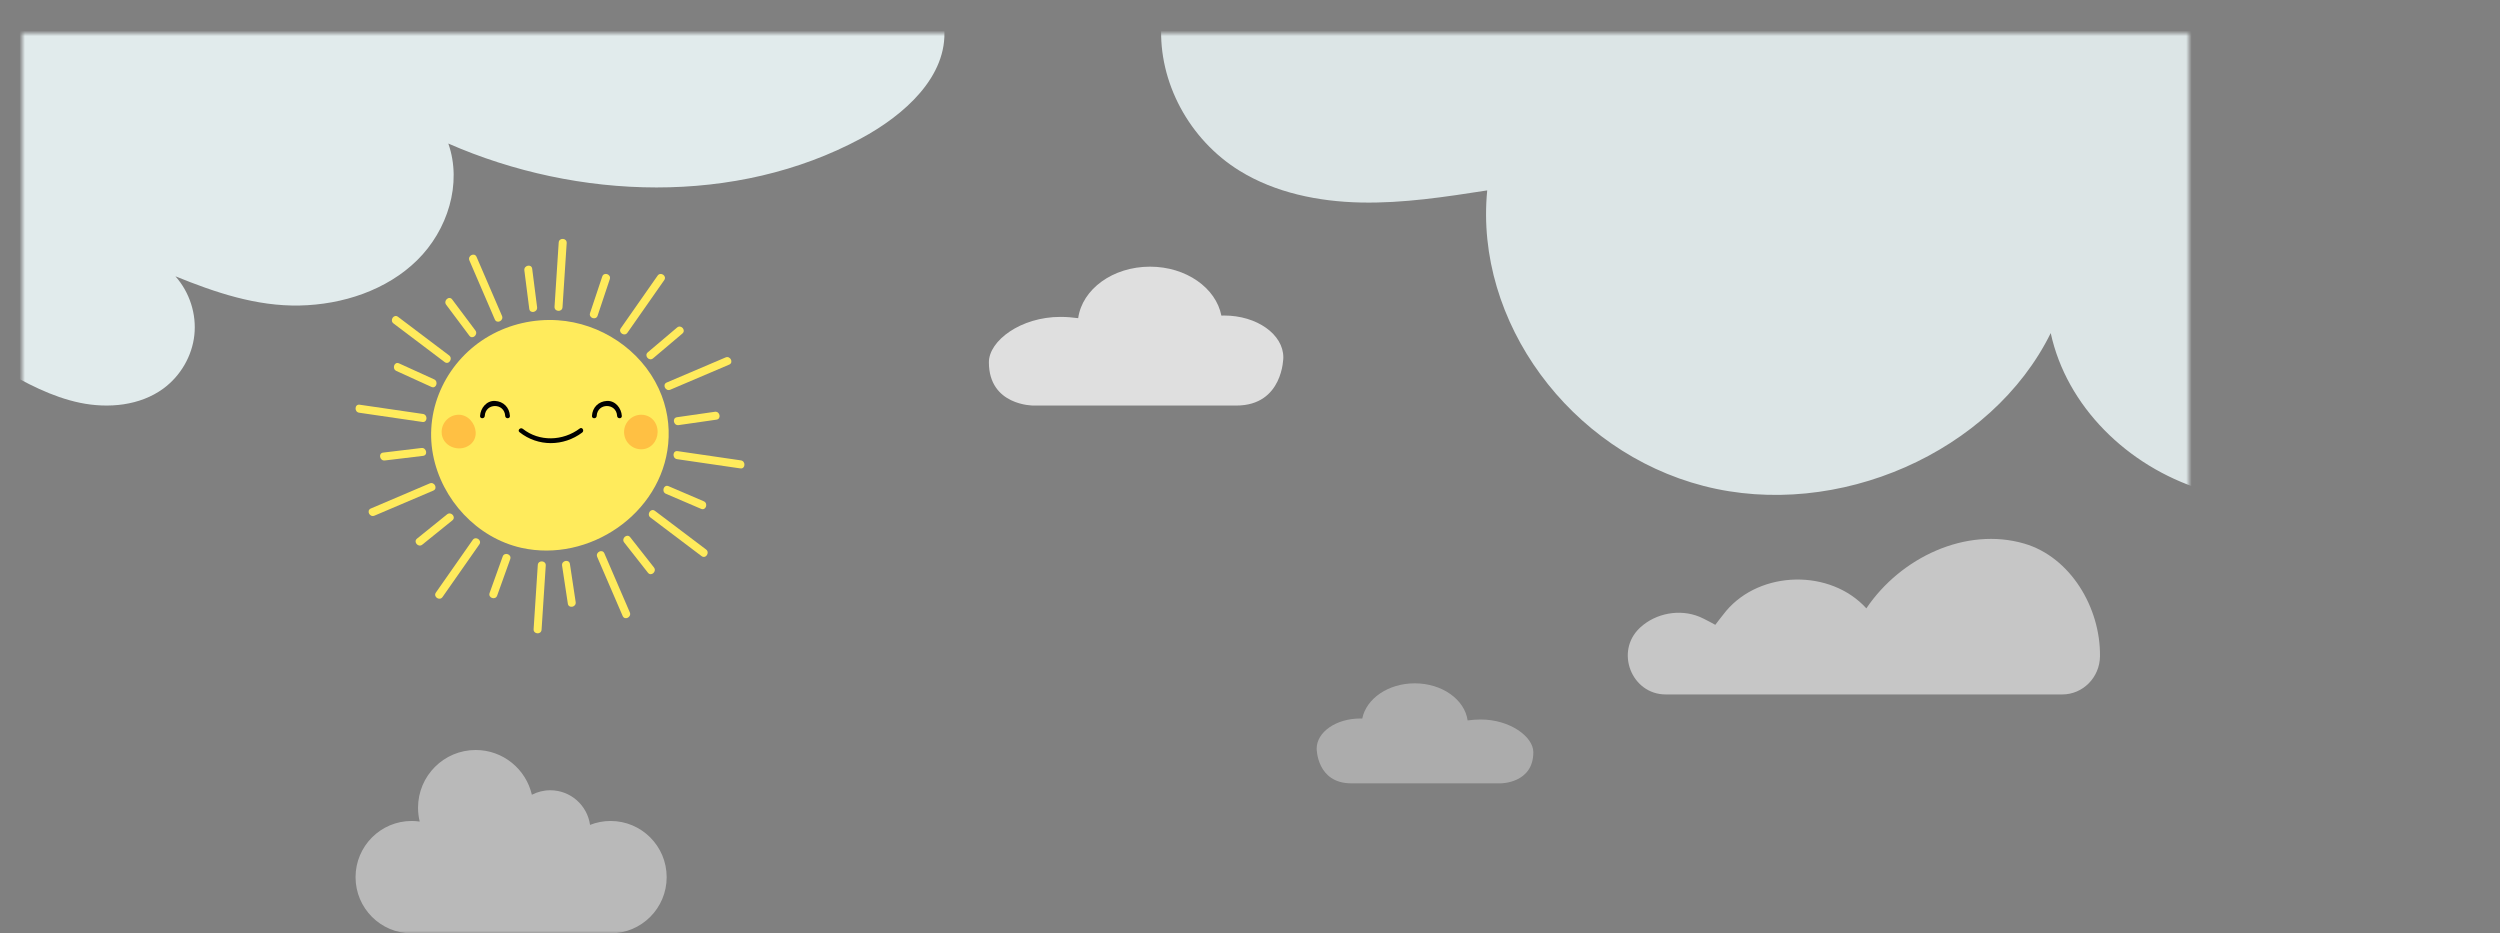 <svg width="450" height="168" viewBox="0 0 450 168" fill="none" xmlns="http://www.w3.org/2000/svg">
<rect x="0" y="0" width="450" height="168" fill="#808080" stroke="none"/>
<mask id="mask0_528_37734" style="mask-type:alpha" maskUnits="userSpaceOnUse" x="4" y="6" width="390" height="162">
<rect x="4" y="6" width="390" height="162" fill="#D9D9D9"/>
</mask>
<g mask="url(#mask0_528_37734)">
<path opacity="0.85" d="M0.147 66.353C4.641 68.954 9.31 71.448 14.417 72.506C19.525 73.563 25.195 73.017 29.382 69.956C32.494 67.683 34.575 64.101 34.984 60.315C35.393 56.528 34.127 52.597 31.573 49.731C38.749 52.652 46.158 55.155 53.926 54.993C61.694 54.831 69.608 52.23 75.095 46.832C80.582 41.434 83.225 33.046 80.697 25.836C104.031 36.069 132.532 36.986 154.949 24.936C162.751 20.744 170.626 13.769 169.961 5.061C113.576 3.799 58.015 1.266 1.631 0C2.488 21.747 -0.71 44.606 0.147 66.353Z" fill="#F2FEFF"/>
<path opacity="0.8" d="M209.037 4.491C208.487 14.77 214.061 25.149 223.14 30.75C229.546 34.7 237.311 36.289 244.944 36.452C252.577 36.615 260.166 35.441 267.699 34.273C265.39 57.877 282.589 81.26 306.652 87.471C330.715 93.687 358.556 81.424 369.13 59.955C371.989 73.123 382.876 83.866 396.296 88.111C409.716 92.356 425.408 89.304 436 80.388C430.488 55.371 427.691 28.973 428.161 3.423C355.403 -2.348 281.901 -0.018 209.037 4.491Z" fill="#F2FEFF"/>
<path opacity="0.75" d="M190.856 57.042C191.968 57.042 193.048 57.129 194.074 57.272C194.79 52.055 200.304 48 207.004 48C213.506 48 218.872 51.825 219.848 56.812C220.009 56.806 220.169 56.794 220.336 56.794C226.227 56.794 231 60.17 231 64.331C231 64.331 231 73 222.534 73C214.692 73 185.997 73 185.997 73C185.997 73 178 73.037 178 65.214C177.994 61.327 183.755 57.042 190.856 57.042Z" fill="white"/>
<path opacity="0.35" d="M266.54 129.51C265.722 129.51 264.927 129.573 264.172 129.676C263.645 125.919 259.588 123 254.657 123C249.873 123 245.924 125.754 245.206 129.345C245.088 129.34 244.97 129.331 244.847 129.331C240.512 129.331 237 131.763 237 134.758C237 134.758 237 141 243.23 141C249 141 270.116 141 270.116 141C270.116 141 276 141.027 276 135.394C276 132.596 271.765 129.51 266.54 129.51Z" fill="white"/>
<path opacity="0.55" d="M299.829 125H371.204C374.925 125 377.951 121.942 377.998 118.138C378.109 109.358 372.657 100.276 364.389 97.853C353.9 94.779 342.127 100.325 335.943 109.503C329.48 102.393 316.902 102.63 310.697 109.976C310.118 110.663 308.755 112.469 308.755 112.469C308.755 112.469 306.787 111.378 305.892 111.013C302.361 109.567 298.056 110.352 295.235 112.952C295.209 112.979 295.177 113.006 295.151 113.033C290.651 117.289 293.693 125 299.829 125Z" fill="white"/>
<path opacity="0.45" d="M74.101 147.776C74.594 147.776 75.076 147.811 75.549 147.882C75.353 147.086 75.247 146.25 75.247 145.394C75.247 139.653 79.893 135 85.625 135C90.552 135 94.675 138.445 95.736 143.057C96.731 142.544 97.852 142.247 99.049 142.247C102.704 142.247 105.716 144.961 106.209 148.481C107.355 148.028 108.602 147.776 109.904 147.776C115.48 147.776 120 152.303 120 157.888C120 163.473 115.48 168 109.904 168C104.328 168 79.672 168 74.096 168C68.52 168 64 163.473 64 157.888C64.005 152.303 68.525 147.776 74.101 147.776Z" fill="white"/>
</g>
<g clip-path="url(#clip0_528_37734)">
<path d="M100.566 43.654C100.314 47.505 100.067 51.357 99.815 55.208C99.756 56.139 101.189 56.235 101.253 55.3C101.505 51.449 101.753 47.597 102.004 43.746C102.064 42.816 100.63 42.724 100.566 43.654Z" fill="#FFEB5C"/>
<path d="M96.802 101.7C96.55 105.551 96.302 109.402 96.05 113.254C95.991 114.184 97.424 114.281 97.484 113.346C97.736 109.494 97.983 105.643 98.235 101.792C98.299 100.866 96.861 100.769 96.802 101.7Z" fill="#FFEB5C"/>
<path d="M108.403 49.776C107.674 51.969 106.942 54.157 106.209 56.35C105.916 57.235 107.276 57.709 107.569 56.825C108.297 54.632 109.03 52.444 109.763 50.251C110.061 49.367 108.7 48.892 108.403 49.776Z" fill="#FFEB5C"/>
<path d="M90.481 100.175C89.698 102.363 88.91 104.551 88.127 106.739C87.811 107.619 89.171 108.089 89.487 107.214C90.271 105.026 91.058 102.838 91.841 100.649C92.158 99.769 90.797 99.299 90.481 100.175Z" fill="#FFEB5C"/>
<path d="M118.369 49.615C116.161 52.771 113.954 55.927 111.746 59.082C111.21 59.847 112.406 60.653 112.937 59.893C115.144 56.737 117.352 53.582 119.559 50.426C120.1 49.661 118.905 48.855 118.369 49.615Z" fill="#FFEB5C"/>
<path d="M85.086 97.19C82.879 100.345 80.671 103.501 78.463 106.657C77.928 107.421 79.123 108.228 79.654 107.468C81.862 104.312 84.069 101.156 86.277 98.001C86.817 97.236 85.622 96.43 85.086 97.19Z" fill="#FFEB5C"/>
<path d="M121.877 58.953C120.118 60.441 118.359 61.929 116.601 63.417C115.891 64.021 116.839 65.103 117.549 64.504C119.308 63.017 121.066 61.529 122.825 60.041C123.539 59.442 122.587 58.354 121.877 58.953Z" fill="#FFEB5C"/>
<path d="M80.474 92.583C78.67 94.039 76.865 95.494 75.065 96.95C74.341 97.535 75.294 98.622 76.013 98.037C77.818 96.582 79.622 95.126 81.422 93.67C82.15 93.085 81.198 91.998 80.474 92.583Z" fill="#FFEB5C"/>
<path d="M130.606 64.338C127.071 65.845 123.539 67.347 120.008 68.853C119.152 69.217 119.802 70.512 120.654 70.148C124.185 68.641 127.721 67.139 131.252 65.633C132.104 65.269 131.458 63.975 130.606 64.338Z" fill="#FFEB5C"/>
<path d="M77.351 87.013C73.819 88.519 70.284 90.021 66.753 91.528C65.896 91.892 66.542 93.186 67.398 92.822C70.93 91.316 74.465 89.814 77.996 88.308C78.848 87.944 78.203 86.649 77.351 87.013Z" fill="#FFEB5C"/>
<path d="M128.678 74.119C126.402 74.446 124.13 74.773 121.854 75.1C120.938 75.234 121.231 76.648 122.147 76.519C124.423 76.192 126.695 75.865 128.971 75.538C129.887 75.404 129.59 73.99 128.678 74.119Z" fill="#FFEB5C"/>
<path d="M75.858 80.638C73.563 80.914 71.264 81.19 68.969 81.467C68.049 81.577 68.346 82.996 69.262 82.886C71.557 82.609 73.856 82.333 76.151 82.056C77.071 81.946 76.773 80.531 75.858 80.638Z" fill="#FFEB5C"/>
<path d="M133.359 82.867C129.562 82.314 125.765 81.757 121.968 81.204C121.048 81.07 120.961 82.517 121.877 82.651C125.674 83.203 129.47 83.761 133.267 84.314C134.183 84.447 134.27 83.001 133.359 82.867Z" fill="#FFEB5C"/>
<path d="M76.128 74.51C72.331 73.958 68.534 73.4 64.737 72.847C63.817 72.714 63.73 74.16 64.646 74.289C68.443 74.842 72.239 75.4 76.036 75.952C76.952 76.091 77.039 74.644 76.128 74.51Z" fill="#FFEB5C"/>
<path d="M126.677 90.229C124.561 89.321 122.449 88.418 120.333 87.511C119.477 87.142 119.014 88.515 119.862 88.879C121.978 89.787 124.089 90.689 126.205 91.597C127.061 91.961 127.524 90.593 126.677 90.229Z" fill="#FFEB5C"/>
<path d="M78.138 68.282C76.032 67.324 73.925 66.361 71.818 65.403C70.971 65.016 70.508 66.389 71.346 66.771C73.453 67.734 75.56 68.692 77.667 69.65C78.514 70.033 78.977 68.66 78.138 68.282Z" fill="#FFEB5C"/>
<path d="M127.089 98.903C124.02 96.586 120.952 94.269 117.883 91.952C117.137 91.39 116.34 92.592 117.077 93.15C120.146 95.467 123.214 97.784 126.283 100.101C127.029 100.663 127.831 99.461 127.089 98.903Z" fill="#FFEB5C"/>
<path d="M80.841 63.975C77.772 61.657 74.703 59.34 71.635 57.023C70.888 56.461 70.091 57.663 70.829 58.221C73.897 60.538 76.966 62.855 80.034 65.172C80.781 65.739 81.582 64.532 80.841 63.975Z" fill="#FFEB5C"/>
<path d="M117.709 102.138C116.285 100.323 114.86 98.507 113.436 96.697C112.859 95.965 111.783 96.923 112.355 97.651C113.78 99.466 115.204 101.281 116.628 103.091C117.201 103.828 118.282 102.87 117.709 102.138Z" fill="#FFEB5C"/>
<path d="M85.567 59.478C84.175 57.622 82.782 55.761 81.395 53.904C80.836 53.158 79.76 54.116 80.314 54.858C81.706 56.714 83.098 58.576 84.486 60.432C85.045 61.178 86.126 60.216 85.567 59.478Z" fill="#FFEB5C"/>
<path d="M113.367 110.227C111.842 106.684 110.312 103.146 108.787 99.604C108.416 98.747 107.134 99.397 107.5 100.253C109.026 103.796 110.551 107.334 112.08 110.877C112.447 111.733 113.734 111.084 113.367 110.227Z" fill="#FFEB5C"/>
<path d="M90.358 56.857C88.832 53.315 87.303 49.776 85.778 46.234C85.407 45.377 84.124 46.027 84.491 46.883C86.016 50.426 87.541 53.964 89.071 57.507C89.442 58.359 90.729 57.714 90.358 56.857Z" fill="#FFEB5C"/>
<path d="M103.621 108.37C103.278 106.085 102.93 103.8 102.586 101.515C102.449 100.594 101.038 100.889 101.175 101.81C101.519 104.095 101.867 106.38 102.211 108.665C102.353 109.586 103.763 109.292 103.621 108.37Z" fill="#FFEB5C"/>
<path d="M96.678 55.3C96.385 52.992 96.087 50.684 95.794 48.376C95.675 47.45 94.269 47.749 94.383 48.671C94.677 50.979 94.974 53.287 95.267 55.595C95.391 56.521 96.797 56.221 96.678 55.3Z" fill="#FFEB5C"/>
<path d="M120.278 79.891C119.069 92.514 105.984 101.322 93.848 98.609C85.883 96.826 79.503 89.962 77.951 81.881C76.306 73.336 80.589 64.767 88.031 60.487C91.764 58.34 96.101 57.364 100.388 57.645C108.068 58.147 115.314 62.906 118.575 69.959C120.086 73.243 120.59 76.629 120.278 79.891Z" fill="#FFEB5C"/>
<path d="M87.257 74.87C87.385 72.488 90.806 72.488 90.935 74.87C90.962 75.418 91.814 75.423 91.787 74.87C91.704 73.34 90.619 72.249 89.098 72.166C87.582 72.083 86.488 73.465 86.41 74.87C86.373 75.423 87.225 75.418 87.257 74.87Z" fill="black"/>
<path d="M111.082 74.87C110.954 72.488 107.532 72.488 107.404 74.87C107.377 75.418 106.525 75.423 106.552 74.87C106.635 73.34 107.72 72.249 109.241 72.166C110.757 72.083 111.851 73.465 111.929 74.87C111.961 75.423 111.109 75.418 111.082 74.87Z" fill="black"/>
<path d="M93.509 77.79C96.843 80.435 101.432 80.38 104.794 77.86C105.229 77.533 104.803 76.791 104.363 77.123C101.304 79.421 97.063 79.537 94.109 77.192C93.683 76.846 93.078 77.45 93.509 77.79Z" fill="black"/>
<path d="M85.622 77.767C85.672 78.615 85.375 79.463 84.601 80.057C82.654 81.564 79.494 80.343 79.494 77.763C79.494 76.045 80.877 74.653 82.585 74.653C84.257 74.653 85.53 76.21 85.622 77.767Z" fill="#FFC043"/>
<path d="M118.373 77.763C118.355 79.375 117.182 80.873 115.424 80.873C113.715 80.873 112.332 79.481 112.332 77.763C112.332 76.045 113.715 74.653 115.424 74.653C116.564 74.653 117.558 75.261 118.053 76.298C118.277 76.772 118.378 77.275 118.373 77.763Z" fill="#FFC043"/>
</g>
<defs>
<clipPath id="clip0_528_37734">
<rect width="70" height="71" fill="white" transform="translate(64 43)"/>
</clipPath>
</defs>
</svg>
